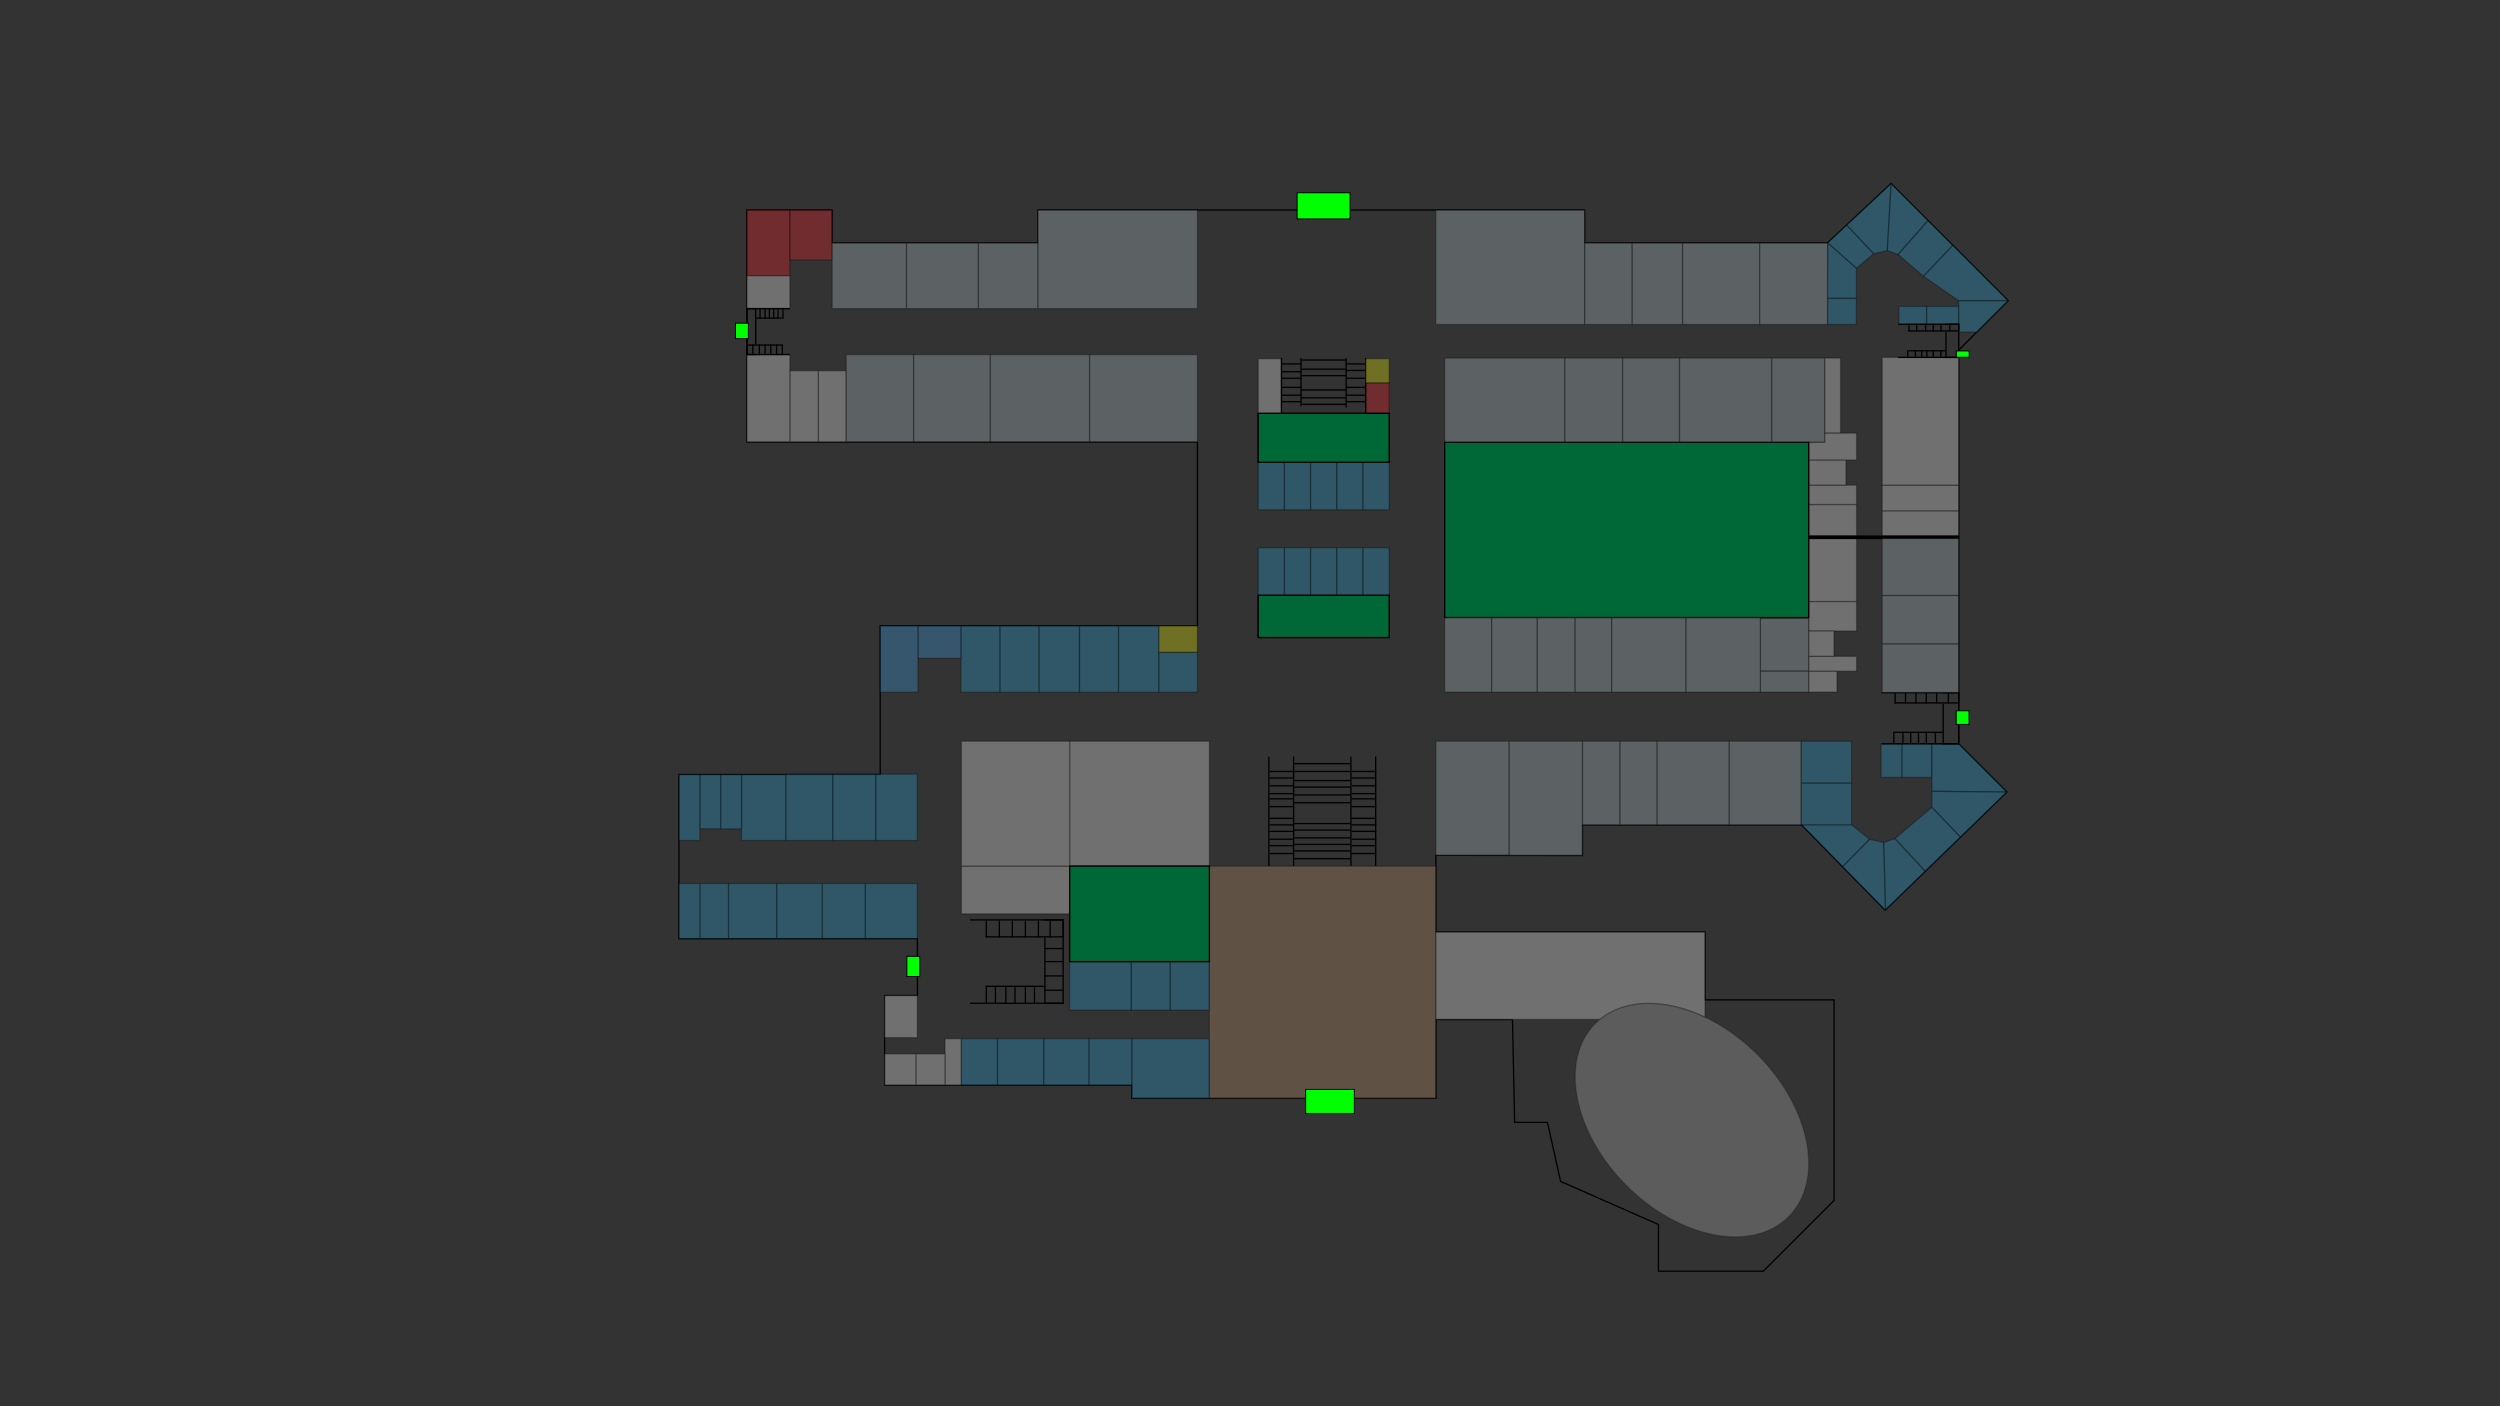 
<svg version="1.1" id="Layer_1" xmlns="http://www.w3.org/2000/svg" xmlns:xlink="http://www.w3.org/1999/xlink" x="0px" y="0px"
	 viewBox="0 0 1920 1080" style="enable-background:new 0 0 1920 1080;" xml:space="preserve">
<rect x="0" y="0" width="1920" height="1080" fill="#333333" stroke="none"/>
<style type="text/css">
	.st0{fill:none;stroke:#000000;stroke-miterlimit:10;}
	.st1{opacity:0.3;fill:#FFFFFF;stroke:#000000;stroke-miterlimit:10;}
	.st2{opacity:0.3;fill:#C59B6D;stroke:#000000;stroke-miterlimit:10;}
	.st3{opacity:0.3;fill:#FF1D25;stroke:#000000;stroke-miterlimit:10;}
	.st4{opacity:0.2;fill:#FFFFFF;stroke:#000000;stroke-miterlimit:10;}
	.st5{stroke:#000000;stroke-miterlimit:10;}
	.st6{opacity:0.3;fill:#29AAE1;stroke:#000000;stroke-miterlimit:10;}
	.st7{opacity:0.3;fill:#3FA8F4;stroke:#000000;stroke-miterlimit:10;}
	.st8{fill:#006837;stroke:#000000;stroke-miterlimit:10;}
	.st9{opacity:0.3;fill:#BCCBD3;stroke:#000000;stroke-miterlimit:10;}
	.st10{fill:#00FF00;stroke:#000000;stroke-width:0.75;stroke-miterlimit:10;}
	.st11{opacity:0.3;fill:#FFFF00;stroke:#000000;stroke-miterlimit:10;}
</style>
<path class="st0" d="M1504.36,268.83l37.92-37.92l-89.95-89.95l-48.8,45.55h-186.51v-25.2H796.99v25.2H639.04v-25.2h-65.52v178.11
	h346.13v141.13H676v114.26H521.43v126.09l183.15-0.07v43.69h-25.2v68.88h189.85v10.09h233.54v-60.48h58.81l1.67,78.97h25.2
	l10.09,45.36l75.15,33.08v35.83h80.55l54.33-54.33v-78.4v-75.61h-99.14v-52.09l-206.66-0.06l-0.01-58.85l112.57,0.1v-23.53h168.23
	l64.27,65.52l93.45-90.74l-36.96-36.96V268.83H1504.36z M928.81,738.48H821.44v-73.29h107.38V738.48z M1066.88,489.62H966.31v-32.39
	h100.57V489.62z M1066.88,354.97H966.31v-37.5h100.57V354.97z M1389.06,474.28h-279.55V339.62h279.55V474.28z"/>
<rect x="725.77" y="797.74" class="st1" width="12.56" height="35.68"/>
<rect x="703.38" y="809.41" class="st1" width="22.39" height="24"/>
<rect x="679.38" y="809.41" class="st1" width="24" height="24"/>
<rect x="679.36" y="764.55" class="st1" width="25.14" height="32.34"/>
<rect x="738.34" y="665.19" class="st1" width="83.19" height="36.65"/>
<rect x="821.44" y="569.26" class="st1" width="107.38" height="95.93"/>
<rect x="738.34" y="569.26" class="st1" width="83.19" height="95.93"/>
<rect x="928.74" y="665.19" class="st2" width="174.03" height="178.32"/>
<rect x="1389.06" y="413.51" class="st1" width="36.8" height="48.51"/>
<rect x="1389.06" y="387.47" class="st1" width="36.8" height="24.26"/>
<rect x="1445.51" y="392.32" class="st1" width="58.83" height="19.4"/>
<rect x="1445.51" y="372.6" class="st1" width="58.83" height="19.72"/>
<rect x="1445.51" y="274.49" class="st1" width="58.83" height="98.1"/>
<rect x="1389.06" y="372.6" class="st1" width="36.8" height="14.87"/>
<rect x="1389.06" y="353.26" class="st1" width="28.63" height="19.34"/>
<rect x="1401.36" y="275" class="st1" width="12.19" height="57.66"/>
<polygon class="st1" points="1401.34,332.66 1401.34,339.62 1389.06,339.62 1389.06,353.26 1425.85,353.26 1425.85,332.66 "/>
<rect x="966.31" y="275.51" class="st1" width="17.84" height="41.96"/>
<g id="WC">
	<rect x="573.52" y="161.27" class="st3" width="33.1" height="50.49"/>
	<rect x="606.62" y="161.31" class="st3" width="32.47" height="38.37"/>
	<rect x="1048.85" y="294" class="st3" width="18.03" height="23.47"/>
</g>
<rect x="573.52" y="211.76" class="st1" width="33.1" height="25.24"/>
<rect x="628.47" y="284.75" class="st1" width="21.38" height="54.67"/>
<rect x="606.62" y="284.75" class="st1" width="21.85" height="54.67"/>
<rect x="573.52" y="272.34" class="st1" width="33.1" height="67.08"/>
<rect x="1389.06" y="462.02" class="st1" width="36.8" height="22.6"/>
<rect x="1389.06" y="515.44" class="st1" width="21.73" height="16.06"/>
<rect x="1389.06" y="504.08" class="st1" width="36.8" height="11.36"/>
<rect x="1389.06" y="484.62" class="st1" width="19.46" height="19.46"/>
<path class="st1" d="M1309.45,781.22v-65.43h-206.67v67.17h126.07C1248.47,766.79,1279.32,766.98,1309.45,781.22z"/>
<ellipse transform="matrix(0.707 -0.707 0.707 0.707 -227.586 1170.942)" class="st4" cx="1299.66" cy="860.19" rx="71.13" ry="104.94"/>
<rect x="1389.06" y="411.72" class="st5" width="115.18" height="1.79"/>
<g id="Profs">
	<rect x="868.74" y="738.5" class="st6" width="30" height="37.33"/>
	<rect x="898.74" y="738.48" class="st6" width="30" height="37.35"/>
	<rect x="821.44" y="738.5" class="st6" width="47.31" height="37.33"/>
	<rect x="869.23" y="797.74" class="st6" width="59.51" height="45.77"/>
	<rect x="836.25" y="797.74" class="st6" width="32.98" height="35.68"/>
	<rect x="801.53" y="797.74" class="st6" width="34.72" height="35.68"/>
	<rect x="766.04" y="797.74" class="st6" width="35.49" height="35.68"/>
	<rect x="738.34" y="797.74" class="st6" width="27.7" height="35.68"/>
	<rect x="664.5" y="678.5" class="st6" width="40" height="42.35"/>
	<rect x="631.5" y="678.5" class="st6" width="33" height="42.36"/>
	<rect x="596.5" y="678.5" class="st6" width="35" height="42.38"/>
	<rect x="559.5" y="678.5" class="st6" width="37" height="42.39"/>
	<rect x="537.5" y="678.5" class="st6" width="22" height="42.4"/>
	<rect x="521.43" y="678.5" class="st6" width="16.07" height="42.41"/>
	<rect x="672.5" y="594.5" class="st6" width="32" height="51"/>
	<rect x="639.5" y="594.5" class="st6" width="33" height="51"/>
	<rect x="603.5" y="594.5" class="st6" width="36" height="51"/>
	<rect x="569.5" y="594.82" class="st6" width="34" height="50.68"/>
	<rect x="553.5" y="594.82" class="st6" width="16" height="41.74"/>
	<rect x="537.5" y="594.85" class="st6" width="16" height="41.65"/>
	<rect x="521.5" y="594.82" class="st6" width="16" height="50.68"/>
	<rect x="738.01" y="480.56" class="st6" width="30.01" height="51.06"/>
	<rect x="768.01" y="480.56" class="st6" width="30.01" height="51.06"/>
	<rect x="798.02" y="480.56" class="st6" width="31.01" height="51.06"/>
	<rect x="829.03" y="480.56" class="st6" width="30.01" height="51.06"/>
	<rect x="859.03" y="480.56" class="st6" width="31.01" height="51.06"/>
	<rect x="890.04" y="500.96" class="st6" width="29.58" height="30.65"/>
	<rect x="966.31" y="354.97" class="st6" width="20.11" height="36.59"/>
	<rect x="986.42" y="354.97" class="st6" width="20.11" height="36.59"/>
	<rect x="1006.54" y="354.97" class="st6" width="20.11" height="36.59"/>
	<rect x="1026.65" y="354.97" class="st6" width="20.11" height="36.59"/>
	<rect x="1046.77" y="354.97" class="st6" width="20.11" height="36.59"/>
	<rect x="966.31" y="420.65" class="st6" width="20.11" height="36.59"/>
	<rect x="986.42" y="420.65" class="st6" width="20.11" height="36.59"/>
	<rect x="1006.54" y="420.65" class="st6" width="20.11" height="36.59"/>
	<rect x="1026.65" y="420.65" class="st6" width="20.11" height="36.59"/>
	<rect x="1046.77" y="420.65" class="st6" width="20.11" height="36.59"/>
	<rect x="1403.57" y="229.04" class="st6" width="22.14" height="20.17"/>
	<rect x="1458.34" y="235.3" class="st6" width="21.33" height="13.77"/>
	<rect x="1479.67" y="235.3" class="st6" width="24.59" height="13.75"/>
	<path class="st6" d="M1541.8,230.87l-37.59,0.01l0.1,24.06l13.75,0.19l23.71-23.68C1541.78,231.26,1541.78,231.06,1541.8,230.87z"
		/>
	<polygon class="st6" points="1403.73,186.41 1425.72,206 1425.72,229.04 1403.42,229.04 	"/>
	<polygon class="st6" points="1418.24,172.78 1439.01,194.86 1425.72,206 1403.62,186.43 	"/>
	<path class="st6" d="M1452.01,141.24l-33.78,31.54l20.78,22.08l10.42-2.48l2.96-51.09
		C1452.26,141.28,1452.14,141.26,1452.01,141.24z"/>
	<polygon class="st6" points="1480.7,169.33 1499.78,188.42 1477.25,212.21 1457.64,195.41 	"/>
	<path class="st6" d="M1452.67,141.3c-0.07,0-0.15,0-0.22-0.01c-0.02,0-0.04-0.01-0.06-0.01l-2.96,51.09l8.21,3.03l23.06-26.08
		L1452.67,141.3z"/>
	<path class="st6" d="M1541.86,230.54c-0.01-0.02-0.02-0.04-0.02-0.06c0,0,0-0.01,0-0.01c-2.06-2.08-11.57-11.54-11.56-11.56
		c0-0.01-0.93-0.92-0.94-0.94c-0.08-0.14-1.02-0.95-1.1-1.1c-0.04-0.08-1.14-1.08-1.18-1.18l-27.27-27.44l-22.54,23.96l26.97,18.67
		l37.59,0C1541.81,230.76,1541.84,230.65,1541.86,230.54z"/>
	<rect x="1383.21" y="569.26" class="st6" width="38.81" height="32.2"/>
	<rect x="1444.63" y="571.26" class="st6" width="16.13" height="25.73"/>
	<rect x="1460.76" y="571.26" class="st6" width="22.85" height="25.73"/>
	<path class="st6" d="M1540.82,607.79l-36.53-36.54l-20.67,0l0.14,36.46l57.06,0.55C1540.81,608.11,1540.81,607.95,1540.82,607.79z"
		/>
	<rect x="1383.21" y="601.45" class="st6" width="38.81" height="32.2"/>
	<polygon class="st6" points="1415.12,665.65 1435.87,644.58 1422.02,633.49 1383.72,633.49 	"/>
	<path class="st6" d="M1448.08,698.34l-1.35-51.29l-10.86-2.47l-20.75,21.07l32.38,32.98
		C1447.69,698.52,1447.88,698.43,1448.08,698.34z"/>
	<polygon class="st6" points="1478.56,669.19 1505.67,642.87 1483.75,619.92 1455.29,644.03 	"/>
	<path class="st6" d="M1448.76,698.13l29.81-28.94l-23.28-25.16l-8.55,3.02l1.35,51.29C1448.3,698.26,1448.52,698.18,1448.76,698.13
		z"/>
	<path class="st6" d="M1540.81,608.67c0-0.13,0-0.27,0-0.4l-57.06-0.55v12.21l21.92,22.94l35.15-34.13
		C1540.82,608.72,1540.81,608.69,1540.81,608.67z"/>
	<rect x="705" y="480.56" class="st7" width="33.01" height="25.03"/>
	<rect x="676" y="480.56" class="st7" width="29.01" height="51.06"/>
</g>
<g id="trees">
	<rect x="821.53" y="665.19" class="st8" width="107.28" height="73.31"/>
	<rect x="966.31" y="457.23" class="st8" width="100.57" height="32.39"/>
	<rect x="966.31" y="317.47" class="st8" width="100.57" height="37.5"/>
	<rect x="1109.51" y="339.62" class="st8" width="279.55" height="134.66"/>
</g>
<g id="stairs_00000140695758111175546690000016750114081432844464_">
	<g id="stair_6">
		<line class="st0" x1="745" y1="770.5" x2="817" y2="770.5"/>
		<line class="st0" x1="816.5" y1="707" x2="816.5" y2="771"/>
		<line class="st0" x1="745" y1="706.5" x2="817" y2="706.5"/>
		<line class="st0" x1="757" y1="757.5" x2="803" y2="757.5"/>
		<line class="st0" x1="802.5" y1="720" x2="802.5" y2="757"/>
		<line class="st0" x1="757" y1="719.5" x2="803" y2="719.5"/>
		<line class="st0" x1="757.5" y1="757" x2="757.5" y2="771"/>
		<line class="st0" x1="764.5" y1="757" x2="764.5" y2="771"/>
		<line class="st0" x1="772.5" y1="757" x2="772.5" y2="771"/>
		<line class="st0" x1="779.5" y1="757" x2="779.5" y2="771"/>
		<line class="st0" x1="787.5" y1="757" x2="787.5" y2="771"/>
		<line class="st0" x1="794.5" y1="757" x2="794.5" y2="771"/>
		<line class="st0" x1="802.5" y1="757" x2="802.5" y2="771"/>
		<line class="st0" x1="802" y1="770.5" x2="817" y2="770.5"/>
		<line class="st0" x1="802" y1="760.5" x2="817" y2="760.5"/>
		<line class="st0" x1="802" y1="749.5" x2="817" y2="749.5"/>
		<line class="st0" x1="802" y1="738.5" x2="817" y2="738.5"/>
		<line class="st0" x1="802" y1="728.5" x2="817" y2="728.5"/>
		<line class="st0" x1="802" y1="719.5" x2="817" y2="719.5"/>
		<line class="st0" x1="802" y1="706.5" x2="817" y2="706.5"/>
		<line class="st0" x1="816.5" y1="720" x2="816.5" y2="707"/>
		<line class="st0" x1="806.5" y1="720" x2="806.5" y2="707"/>
		<line class="st0" x1="797.5" y1="720" x2="797.5" y2="707"/>
		<line class="st0" x1="787.5" y1="720" x2="787.5" y2="707"/>
		<line class="st0" x1="777.5" y1="720" x2="777.5" y2="707"/>
		<line class="st0" x1="767.5" y1="720" x2="767.5" y2="707"/>
		<line class="st0" x1="757.5" y1="720" x2="757.5" y2="707"/>
	</g>
	<g id="stair_5">
		<line class="st0" x1="1445" y1="571.26" x2="1504.81" y2="571.26"/>
		<line class="st0" x1="1504.31" y1="531.5" x2="1504.31" y2="570.76"/>
		<line class="st0" x1="1445" y1="531.99" x2="1504.81" y2="531.99"/>
		<line class="st0" x1="1454.97" y1="562.42" x2="1491.85" y2="562.42"/>
		<line class="st0" x1="1492.35" y1="540.33" x2="1492.35" y2="562.91"/>
		<line class="st0" x1="1454.97" y1="539.84" x2="1491.85" y2="539.84"/>
		<line class="st0" x1="1454.47" y1="561.93" x2="1454.47" y2="570.76"/>
		<line class="st0" x1="1461.45" y1="561.93" x2="1461.45" y2="570.76"/>
		<line class="st0" x1="1467.43" y1="561.93" x2="1467.43" y2="570.76"/>
		<line class="st0" x1="1473.41" y1="561.93" x2="1473.41" y2="570.76"/>
		<line class="st0" x1="1479.39" y1="561.93" x2="1479.39" y2="570.76"/>
		<line class="st0" x1="1486.37" y1="561.93" x2="1486.37" y2="570.76"/>
		<line class="st0" x1="1492.35" y1="561.93" x2="1492.35" y2="570.76"/>
		<line class="st0" x1="1491.85" y1="571.26" x2="1503.81" y2="571.26"/>
		<line class="st0" x1="1491.85" y1="539.84" x2="1503.81" y2="539.84"/>
		<line class="st0" x1="1491.85" y1="531.99" x2="1503.81" y2="531.99"/>
		<line class="st0" x1="1504.31" y1="540.33" x2="1504.31" y2="531.5"/>
		<line class="st0" x1="1496.34" y1="540.33" x2="1496.34" y2="531.5"/>
		<line class="st0" x1="1487.36" y1="540.33" x2="1487.36" y2="531.5"/>
		<line class="st0" x1="1479.39" y1="540.33" x2="1479.39" y2="531.5"/>
		<line class="st0" x1="1471.42" y1="540.33" x2="1471.42" y2="531.5"/>
		<line class="st0" x1="1463.44" y1="540.33" x2="1463.44" y2="531.5"/>
		<line class="st0" x1="1455.47" y1="540.33" x2="1455.47" y2="531.5"/>
	</g>
	<g id="stair_4">
		<line class="st0" x1="1457.83" y1="274.49" x2="1504.79" y2="274.49"/>
		<line class="st0" x1="1504.3" y1="248.54" x2="1504.3" y2="275"/>
		<line class="st0" x1="1457.83" y1="249.05" x2="1504.79" y2="249.05"/>
		<line class="st0" x1="1465.66" y1="269.4" x2="1494.03" y2="269.4"/>
		<line class="st0" x1="1494.52" y1="254.65" x2="1494.52" y2="268.89"/>
		<line class="st0" x1="1465.66" y1="254.14" x2="1494.03" y2="254.14"/>
		<line class="st0" x1="1465.17" y1="268.89" x2="1465.17" y2="275"/>
		<line class="st0" x1="1471.04" y1="268.89" x2="1471.04" y2="275"/>
		<line class="st0" x1="1475.93" y1="268.89" x2="1475.93" y2="275"/>
		<line class="st0" x1="1479.84" y1="268.89" x2="1479.84" y2="275"/>
		<line class="st0" x1="1484.73" y1="268.89" x2="1484.73" y2="275"/>
		<line class="st0" x1="1490.6" y1="268.89" x2="1490.6" y2="275"/>
		<line class="st0" x1="1494.52" y1="268.89" x2="1494.52" y2="275"/>
		<line class="st0" x1="1494.03" y1="274.49" x2="1503.81" y2="274.49"/>
		<line class="st0" x1="1494.03" y1="254.14" x2="1503.81" y2="254.14"/>
		<line class="st0" x1="1494.03" y1="249.05" x2="1503.81" y2="249.05"/>
		<line class="st0" x1="1504.3" y1="254.65" x2="1504.3" y2="248.54"/>
		<line class="st0" x1="1497.45" y1="254.65" x2="1497.45" y2="248.54"/>
		<line class="st0" x1="1490.6" y1="254.65" x2="1490.6" y2="248.54"/>
		<line class="st0" x1="1484.73" y1="254.65" x2="1484.73" y2="248.54"/>
		<line class="st0" x1="1478.86" y1="254.65" x2="1478.86" y2="248.54"/>
		<line class="st0" x1="1472.01" y1="254.65" x2="1472.01" y2="248.54"/>
		<line class="st0" x1="1466.15" y1="254.65" x2="1466.15" y2="248.54"/>
	</g>
	<g id="stair_3">
		<line class="st0" x1="606.62" y1="237.01" x2="573.5" y2="237.01"/>
		<line class="st0" x1="573.78" y1="272.78" x2="573.78" y2="236.49"/>
		<line class="st0" x1="606.62" y1="272.27" x2="573.5" y2="272.27"/>
		<line class="st0" x1="601.1" y1="244.27" x2="580.68" y2="244.27"/>
		<line class="st0" x1="580.4" y1="264.49" x2="580.4" y2="243.75"/>
		<line class="st0" x1="601.1" y1="265.01" x2="580.68" y2="265.01"/>
		<line class="st0" x1="601.37" y1="244.79" x2="601.37" y2="236.49"/>
		<line class="st0" x1="597.51" y1="244.79" x2="597.51" y2="236.49"/>
		<line class="st0" x1="594.2" y1="244.79" x2="594.2" y2="236.49"/>
		<line class="st0" x1="590.89" y1="244.79" x2="590.89" y2="236.49"/>
		<line class="st0" x1="587.57" y1="244.79" x2="587.57" y2="236.49"/>
		<line class="st0" x1="583.71" y1="244.79" x2="583.71" y2="236.49"/>
		<line class="st0" x1="580.4" y1="244.79" x2="580.4" y2="236.49"/>
		<line class="st0" x1="580.68" y1="237.01" x2="574.05" y2="237.01"/>
		<line class="st0" x1="580.68" y1="265.01" x2="574.05" y2="265.01"/>
		<line class="st0" x1="580.68" y1="272.27" x2="574.05" y2="272.27"/>
		<line class="st0" x1="573.78" y1="264.49" x2="573.78" y2="272.78"/>
		<line class="st0" x1="578.19" y1="264.49" x2="578.19" y2="272.78"/>
		<line class="st0" x1="583.16" y1="264.49" x2="583.16" y2="272.78"/>
		<line class="st0" x1="587.57" y1="264.49" x2="587.57" y2="272.78"/>
		<line class="st0" x1="591.99" y1="264.49" x2="591.99" y2="272.78"/>
		<line class="st0" x1="596.41" y1="264.49" x2="596.41" y2="272.78"/>
		<line class="st0" x1="600.82" y1="264.49" x2="600.82" y2="272.78"/>
	</g>
	<g id="stair_2">
		<line class="st0" x1="993.5" y1="581" x2="993.5" y2="665"/>
		<line class="st0" x1="974.5" y1="581" x2="974.5" y2="665"/>
		<line class="st0" x1="1037.5" y1="581" x2="1037.5" y2="665"/>
		<line class="st0" x1="1056.5" y1="581" x2="1056.5" y2="665"/>
		<line class="st0" x1="994" y1="586.5" x2="1037" y2="586.5"/>
		<line class="st0" x1="994" y1="592.5" x2="1037" y2="592.5"/>
		<line class="st0" x1="994" y1="599.5" x2="1037" y2="599.5"/>
		<line class="st0" x1="994" y1="604.5" x2="1037" y2="604.5"/>
		<line class="st0" x1="994" y1="610.5" x2="1037" y2="610.5"/>
		<line class="st0" x1="994" y1="616.5" x2="1037" y2="616.5"/>
		<line class="st0" x1="994" y1="637.5" x2="1037" y2="637.5"/>
		<line class="st0" x1="994" y1="643.5" x2="1037" y2="643.5"/>
		<line class="st0" x1="994" y1="648.5" x2="1037" y2="648.5"/>
		<line class="st0" x1="994" y1="653.5" x2="1037" y2="653.5"/>
		<line class="st0" x1="994" y1="659.5" x2="1037" y2="659.5"/>
		<line class="st0" x1="994" y1="632.5" x2="1037" y2="632.5"/>
		<line class="st0" x1="1038" y1="633.5" x2="1057" y2="633.5"/>
		<line class="st0" x1="1038" y1="638.5" x2="1057" y2="638.5"/>
		<line class="st0" x1="1038" y1="644.5" x2="1057" y2="644.5"/>
		<line class="st0" x1="1038" y1="649.5" x2="1057" y2="649.5"/>
		<line class="st0" x1="1038" y1="655.5" x2="1057" y2="655.5"/>
		<line class="st0" x1="1038" y1="628.5" x2="1057" y2="628.5"/>
		<line class="st0" x1="975" y1="633.5" x2="994" y2="633.5"/>
		<line class="st0" x1="975" y1="638.5" x2="994" y2="638.5"/>
		<line class="st0" x1="975" y1="644.5" x2="994" y2="644.5"/>
		<line class="st0" x1="975" y1="649.5" x2="994" y2="649.5"/>
		<line class="st0" x1="975" y1="655.5" x2="994" y2="655.5"/>
		<line class="st0" x1="975" y1="628.5" x2="994" y2="628.5"/>
		<line class="st0" x1="1038" y1="597.5" x2="1057" y2="597.5"/>
		<line class="st0" x1="1038" y1="603.5" x2="1057" y2="603.5"/>
		<line class="st0" x1="1038" y1="609.5" x2="1057" y2="609.5"/>
		<line class="st0" x1="1038" y1="613.5" x2="1057" y2="613.5"/>
		<line class="st0" x1="1038" y1="619.5" x2="1057" y2="619.5"/>
		<line class="st0" x1="1038" y1="592.5" x2="1057" y2="592.5"/>
		<line class="st0" x1="975" y1="597.5" x2="994" y2="597.5"/>
		<line class="st0" x1="975" y1="603.5" x2="994" y2="603.5"/>
		<line class="st0" x1="975" y1="609.5" x2="994" y2="609.5"/>
		<line class="st0" x1="975" y1="613.5" x2="994" y2="613.5"/>
		<line class="st0" x1="975" y1="619.5" x2="994" y2="619.5"/>
		<line class="st0" x1="975" y1="592.5" x2="994" y2="592.5"/>
	</g>
	<g id="stair_1">
		<line class="st0" x1="999.14" y1="275" x2="999.14" y2="312"/>
		<line class="st0" x1="984.15" y1="275" x2="984.15" y2="317"/>
		<line class="st0" x1="1033.86" y1="275" x2="1033.86" y2="313"/>
		<line class="st0" x1="1048.85" y1="275" x2="1048.85" y2="317"/>
		<line class="st0" x1="999.54" y1="276.5" x2="1033.46" y2="276.5"/>
		<line class="st0" x1="999.54" y1="283.5" x2="1033.46" y2="283.5"/>
		<line class="st0" x1="999.54" y1="288.5" x2="1033.46" y2="288.5"/>
		<line class="st0" x1="999.54" y1="305.5" x2="1033.46" y2="305.5"/>
		<line class="st0" x1="999.54" y1="310.5" x2="1033.46" y2="310.5"/>
		<line class="st0" x1="999.54" y1="299.5" x2="1033.46" y2="299.5"/>
		<line class="st0" x1="1033.46" y1="297.5" x2="1048.46" y2="297.5"/>
		<line class="st0" x1="1033.46" y1="303.5" x2="1048.46" y2="303.5"/>
		<line class="st0" x1="1033.46" y1="308.5" x2="1048.46" y2="308.5"/>
		<line class="st0" x1="984.54" y1="297.5" x2="999.54" y2="297.5"/>
		<line class="st0" x1="984.54" y1="303.5" x2="999.54" y2="303.5"/>
		<line class="st0" x1="984.54" y1="308.5" x2="999.54" y2="308.5"/>
		<line class="st0" x1="1033.46" y1="284.5" x2="1048.46" y2="284.5"/>
		<line class="st0" x1="1033.46" y1="290.5" x2="1048.46" y2="290.5"/>
		<line class="st0" x1="1033.46" y1="279.5" x2="1048.46" y2="279.5"/>
		<line class="st0" x1="984.54" y1="279.5" x2="999.54" y2="279.5"/>
		<line class="st0" x1="984.54" y1="285.5" x2="999.54" y2="285.5"/>
		<line class="st0" x1="984.54" y1="290.5" x2="999.54" y2="290.5"/>
	</g>
</g>
<g id="classes">
	<rect x="836.77" y="272.34" class="st9" width="82.88" height="67.08"/>
	<rect x="760.49" y="272.34" class="st9" width="76.28" height="67.08"/>
	<rect x="701.6" y="272.34" class="st9" width="58.89" height="67.08"/>
	<rect x="649.85" y="272.34" class="st9" width="51.74" height="67.08"/>
	<rect x="797" y="161.31" class="st9" width="122.65" height="75.69"/>
	<rect x="696.15" y="186.51" class="st9" width="55.28" height="50.49"/>
	<rect x="639.09" y="186.51" class="st9" width="57.06" height="50.49"/>
	<rect x="751.43" y="186.51" class="st9" width="45.57" height="50.49"/>
	<rect x="1289.85" y="275" class="st9" width="70.87" height="64.62"/>
	<rect x="1360.72" y="275" class="st9" width="40.62" height="64.62"/>
	<rect x="1246.11" y="275" class="st9" width="43.74" height="64.62"/>
	<rect x="1201.68" y="275" class="st9" width="44.43" height="64.62"/>
	<rect x="1109.51" y="275" class="st9" width="92.18" height="64.62"/>
	<rect x="1102.7" y="161.31" class="st9" width="114.32" height="87.9"/>
	<rect x="1217.02" y="186.51" class="st9" width="36.49" height="62.7"/>
	<rect x="1253.51" y="186.51" class="st9" width="38.72" height="62.7"/>
	<rect x="1292.23" y="186.51" class="st9" width="59.23" height="62.7"/>
	<rect x="1351.41" y="186.51" class="st9" width="52.16" height="62.7"/>
	<rect x="1351.98" y="474.87" class="st9" width="37.07" height="40.56"/>
	<rect x="1351.98" y="515.44" class="st9" width="37.07" height="16.06"/>
	<rect x="1244.02" y="569.26" class="st9" width="28.67" height="64.39"/>
	<rect x="1215.35" y="569.26" class="st9" width="28.67" height="64.39"/>
	<rect x="1327.94" y="569.26" class="st9" width="55.26" height="64.39"/>
	<rect x="1272.68" y="569.26" class="st9" width="55.26" height="64.39"/>
	<rect x="1102.78" y="569.26" class="st9" width="56.28" height="87.66"/>
	<rect x="1159.07" y="569.26" class="st9" width="56.28" height="87.73"/>
	<rect x="1109.5" y="474.28" class="st9" width="36.07" height="57.22"/>
	<rect x="1145.57" y="474.28" class="st9" width="35.07" height="57.22"/>
	<rect x="1180.64" y="474.28" class="st9" width="29.06" height="57.22"/>
	<rect x="1209.7" y="474.28" class="st9" width="28.06" height="57.22"/>
	<rect x="1237.75" y="474.28" class="st9" width="57.11" height="57.22"/>
	<rect x="1294.87" y="474.28" class="st9" width="57.11" height="57.22"/>
	<rect x="1445.51" y="494.45" class="st9" width="58.83" height="37.4"/>
	<rect x="1445.51" y="457.3" class="st9" width="58.83" height="37.15"/>
	<rect x="1445.51" y="413.51" class="st9" width="58.83" height="43.79"/>
</g>
<g id="entrance">
	<rect x="1502.44" y="269.51" class="st10" width="9.87" height="4.87"/>
	<rect x="1002.72" y="836.65" class="st10" width="37.41" height="18.47"/>
	<rect x="696.48" y="734.45" class="st10" width="9.87" height="15.53"/>
	<rect x="564.88" y="248.18" class="st10" width="9.87" height="11.89"/>
	<rect x="1502.34" y="545.88" class="st10" width="9.87" height="10.5"/>
	<rect x="996.17" y="148.05" class="st10" width="40.66" height="20.07"/>
</g>
<g id="elevator">
	<rect x="890.04" y="480.58" class="st11" width="29.58" height="20.39"/>
	<rect x="1048.85" y="275.49" class="st11" width="18.03" height="18.51"/>
</g>
</svg>
